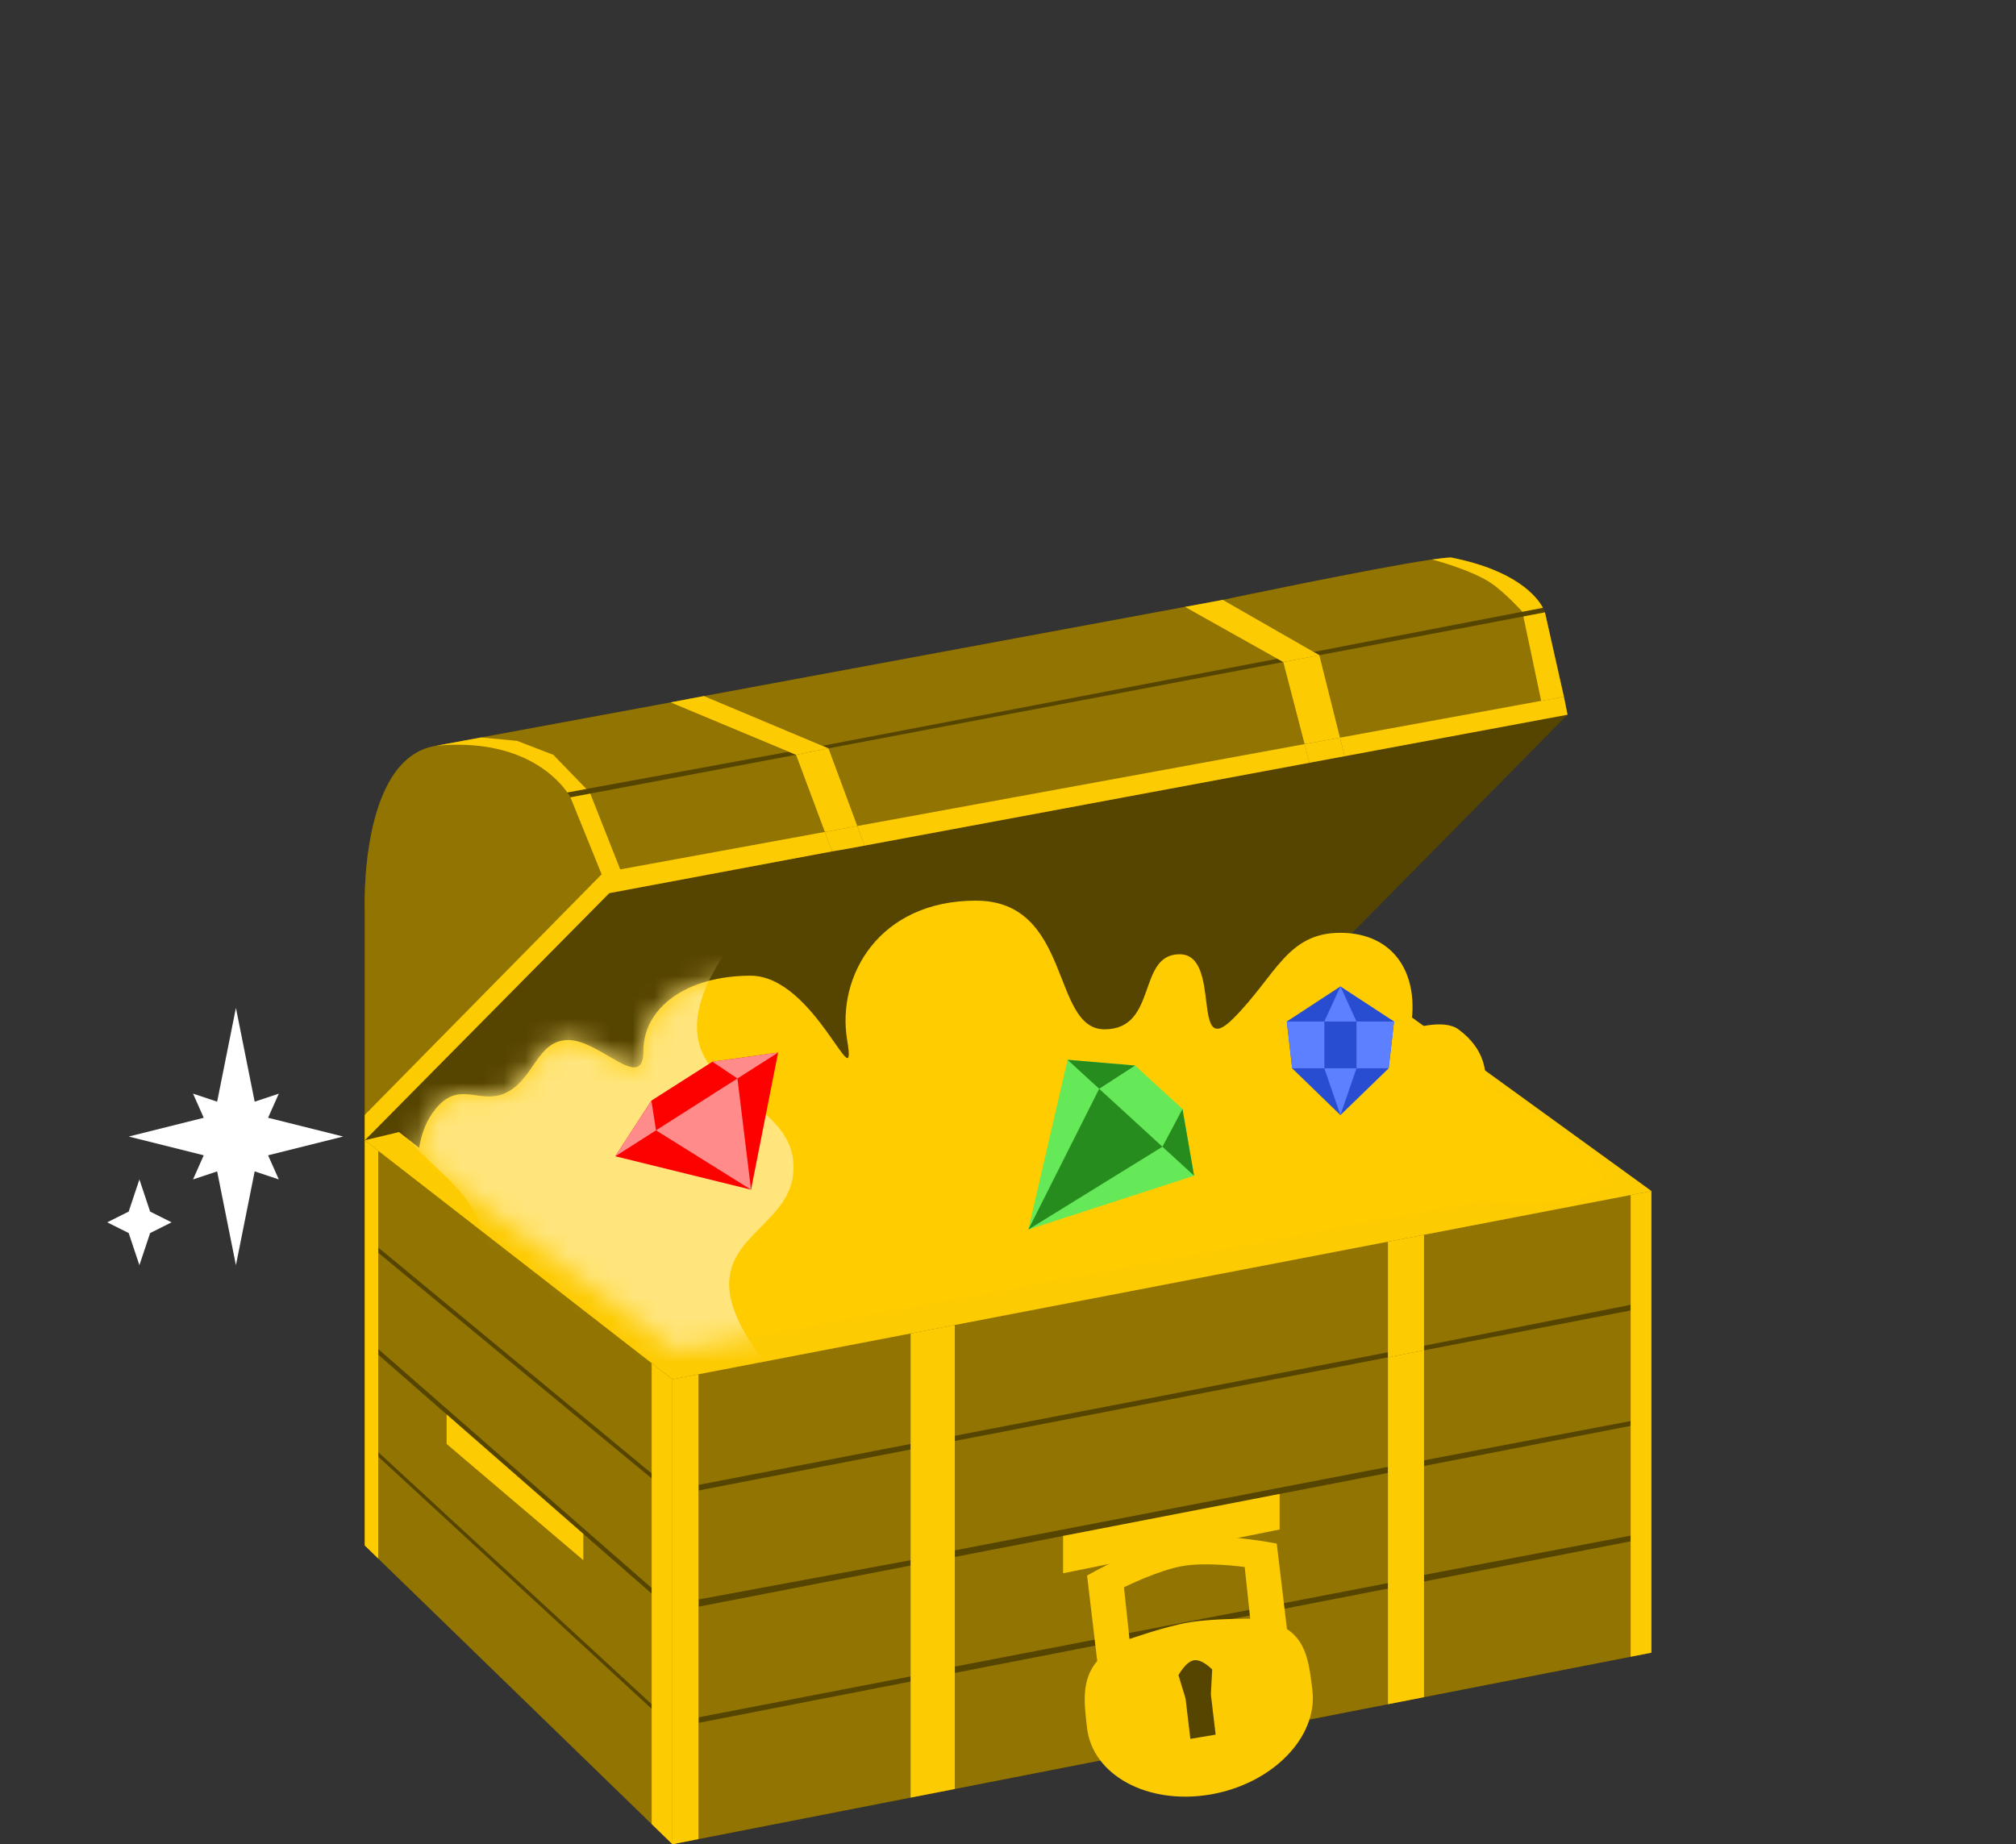 <svg width="94" height="86" viewBox="0 0 94 86" fill="none" xmlns="http://www.w3.org/2000/svg">
<rect x="0" y="0" width="94" height="86" fill="#333333" stroke="none"/>
<path fill-rule="evenodd" clip-rule="evenodd" d="M17.006 42.527V51.992V53.176L17.637 53.666V58.176V58.42V62.908V63.174L17.637 67.718L17.637 67.928V72.681L30.385 85.06V79.688V79.473V74.315L30.385 74.053L30.385 68.942V68.71V63.569L31.352 64.321L32.572 64.086V69.244V69.505V74.588V74.924V80.084V80.343V85.761L42.459 83.827V78.416V78.176V73.006L42.459 72.756L42.459 67.595V67.336V62.185L43.437 61.996L44.521 61.788V66.954V67.197V72.298V72.606V77.718V78.015V83.424L64.715 79.472V74.08V73.824V68.688V68.405L64.715 63.297V63.061L64.715 57.904L65.167 57.818L66.398 57.581V62.756V62.971V68.099V68.362V73.443V73.752V79.143L76.032 77.258V71.876V71.611V66.493V66.267V61.111V60.847V55.728L77 55.542L75.528 54.475L61.938 44.626L73.087 33.328L72.919 32.489L72.035 28.557C72.035 28.557 72.013 28.476 71.94 28.341C71.669 27.841 70.708 26.601 67.66 26C67.49 26 67.182 26.034 66.777 26.092C64.076 26.482 57.016 27.974 57.016 27.974L61.253 30.402L61.518 30.554L62.48 34.399L62.696 35.264L61.917 35.408L61.055 35.569L60.829 34.701L59.835 30.873L59.56 30.72L55.249 28.302L43.995 30.389L32.825 32.461L38.344 34.779L38.631 34.899L39.974 38.519L40.313 39.432L39.577 39.569L38.799 39.702L38.46 38.796L37.116 35.199L36.779 35.058L31.268 32.756L22.433 34.39L20.329 34.779C16.711 35.351 17.006 42.527 17.006 42.527Z" fill="#564501"/>
<path d="M44.521 61.788L43.437 61.996L42.459 62.185V67.336V67.595L42.459 72.756L42.459 73.006V78.176V78.416V83.827L44.521 83.424V78.015V77.718V72.606V72.298V67.197V66.954V61.788Z" fill="#564501"/>
<path d="M31.352 64.321V86L32.572 85.761V80.343V80.084V74.924V74.588V69.505V69.244V64.086L31.352 64.321Z" fill="#564501"/>
<path d="M31.352 86V64.321L30.385 63.569V68.71V68.942L30.385 74.053L30.385 74.315V79.473V79.688V85.06L31.352 86Z" fill="#564501"/>
<path d="M17.006 53.176V72.069L17.637 72.681V67.928L17.637 67.718L17.637 63.174V62.908V58.42V58.176V53.666L17.006 53.176Z" fill="#564501"/>
<path d="M64.715 79.472L66.398 79.143V73.752V73.443V68.362V68.099V62.971L64.715 63.297L64.715 68.405V68.688V73.824V74.08V79.472Z" fill="#564501"/>
<path d="M66.398 57.581L65.167 57.818L64.715 57.904L64.715 63.061V63.297L66.398 62.971V62.756V57.581Z" fill="#564501"/>
<path d="M77 77.069V55.542L76.032 55.728V60.847V61.111V66.267V66.493V71.611V71.876V77.258L77 77.069Z" fill="#564501"/>
<path d="M61.518 30.554L60.676 30.714L59.835 30.873L60.829 34.701L62.48 34.399L61.518 30.554Z" fill="#564501"/>
<path d="M57.016 27.974L55.827 28.195L55.249 28.302L59.56 30.72L59.835 30.873L60.676 30.714L61.518 30.554L61.253 30.402L57.016 27.974Z" fill="#564501"/>
<path d="M32.825 32.461L32.162 32.584L31.268 32.756L36.779 35.058L37.116 35.199L37.958 35.027L38.631 34.899L38.344 34.779L32.825 32.461Z" fill="#564501"/>
<path d="M38.631 34.899L37.958 35.027L37.116 35.199L38.46 38.796L39.974 38.519L38.631 34.899Z" fill="#564501"/>
<path d="M39.577 39.569L40.313 39.432L39.974 38.519L38.46 38.796L38.799 39.702L39.577 39.569Z" fill="#564501"/>
<path d="M61.917 35.408L62.696 35.264L62.48 34.399L60.829 34.701L61.055 35.569L61.917 35.408Z" fill="#564501"/>
<path d="M44.521 61.788L43.437 61.996L42.459 62.185V67.336V67.595L42.459 72.756L42.459 73.006V78.176V78.416V83.827L44.521 83.424V78.015V77.718V72.606V72.298V67.197V66.954V61.788Z" fill="#917401"/>
<path d="M31.352 64.321V86L32.572 85.761V80.343V80.084V74.924V74.588V69.505V69.244V64.086L31.352 64.321Z" fill="#917401"/>
<path d="M31.352 86V64.321L30.385 63.569V68.71V68.942L30.385 74.053L30.385 74.315V79.473V79.688V85.06L31.352 86Z" fill="#917401"/>
<path d="M17.006 53.176V72.069L17.637 72.681V67.928L17.637 67.718L17.637 63.174V62.908V58.42V58.176V53.666L17.006 53.176Z" fill="#917401"/>
<path d="M64.715 79.472L66.398 79.143V73.752V73.443V68.362V68.099V62.971L64.715 63.297L64.715 68.405V68.688V73.824V74.08V79.472Z" fill="#917401"/>
<path d="M66.398 57.581L65.167 57.818L64.715 57.904L64.715 63.061V63.297L66.398 62.971V62.756V57.581Z" fill="#917401"/>
<path d="M77 77.069V55.542L76.032 55.728V60.847V61.111V66.267V66.493V71.611V71.876V77.258L77 77.069Z" fill="#917401"/>
<path d="M61.518 30.554L60.676 30.714L59.835 30.873L60.829 34.701L62.48 34.399L61.518 30.554Z" fill="#917401"/>
<path d="M57.016 27.974L55.827 28.195L55.249 28.302L59.56 30.72L59.835 30.873L60.676 30.714L61.518 30.554L61.253 30.402L57.016 27.974Z" fill="#917401"/>
<path d="M32.825 32.461L32.162 32.584L31.268 32.756L36.779 35.058L37.116 35.199L37.958 35.027L38.631 34.899L38.344 34.779L32.825 32.461Z" fill="#917401"/>
<path d="M38.631 34.899L37.958 35.027L37.116 35.199L38.46 38.796L39.974 38.519L38.631 34.899Z" fill="#917401"/>
<path d="M39.577 39.569L40.313 39.432L39.974 38.519L38.46 38.796L38.799 39.702L39.577 39.569Z" fill="#917401"/>
<path d="M61.917 35.408L62.696 35.264L62.48 34.399L60.829 34.701L61.055 35.569L61.917 35.408Z" fill="#917401"/>
<path fill-rule="evenodd" clip-rule="evenodd" d="M17.006 51.992V42.527C17.006 42.527 16.711 35.351 20.329 34.779L22.433 34.39L31.268 32.756L36.779 35.058L27.341 36.791L26.453 36.954C26.553 37.096 26.598 37.183 26.598 37.183L27.524 37.008L37.116 35.199L38.46 38.796L38.799 39.702L29.291 41.483L28.407 41.649L17.006 53.176V51.992ZM76.032 60.847V55.728L77 55.542L75.528 54.475L61.938 44.626L61.055 44.792L74.563 54.656L31.352 62.756L18.605 52.794L17.006 53.176L17.637 53.666V58.176L30.385 68.71V63.569L31.352 64.321L32.572 64.086V69.244L42.459 67.336V62.185L43.437 61.996L44.521 61.788V66.954L64.715 63.061L64.715 57.904L65.167 57.818L66.398 57.581V62.756L76.032 60.847ZM76.032 61.111L66.398 62.971V68.099L76.032 66.267V61.111ZM66.398 68.362L76.032 66.493V71.611L66.398 73.443V68.362ZM76.032 71.876L66.398 73.752V79.143L76.032 77.258V71.876ZM44.521 72.298V67.197L64.715 63.297L64.715 68.405L44.521 72.298ZM64.715 68.688L44.521 72.606V77.718L64.715 73.824V68.688ZM44.521 78.015L64.715 74.08V79.472L44.521 83.424V78.015ZM42.459 67.595L32.572 69.505V74.588L42.459 72.756L42.459 67.595ZM32.572 74.924L42.459 73.006V78.176L32.572 80.084V74.924ZM42.459 78.416L32.572 80.343V85.761L42.459 83.827V78.416ZM17.637 58.42L30.385 68.942L30.385 74.053L17.637 62.908V58.42ZM30.385 74.315L17.637 63.174L17.637 67.718L30.385 79.473V74.315ZM17.637 72.681V67.928L30.385 79.688V85.06L17.637 72.681ZM50.747 37.489L40.313 39.432L39.974 38.519L38.631 34.899L49.317 32.87L59.835 30.873L60.829 34.701L61.055 35.569L50.747 37.489ZM73.087 33.328L62.696 35.264L62.48 34.399L61.518 30.554L72.035 28.557L72.919 32.489L73.087 33.328ZM71.94 28.341C71.669 27.841 70.708 26.601 67.66 26C67.49 26 67.182 26.034 66.777 26.092C64.076 26.482 57.016 27.974 57.016 27.974L61.253 30.402L70.984 28.526L71.94 28.341ZM59.56 30.72L38.344 34.779L32.825 32.461L43.995 30.389L55.249 28.302L59.56 30.72Z" fill="#917401"/>
<path d="M44.521 61.788L43.437 61.996L42.459 62.185V67.336V67.595L42.459 72.756L42.459 73.006V78.176V78.416V83.827L44.521 83.424V78.015V77.718V72.606V72.298V67.197V66.954V61.788Z" fill="#FDCB02"/>
<path d="M31.352 64.321V86L32.572 85.761V80.343V80.084V74.924V74.588V69.505V69.244V64.086L31.352 64.321Z" fill="#FDCB02"/>
<path d="M31.352 86V64.321L30.385 63.569V68.71V68.942L30.385 74.053L30.385 74.315V79.473V79.688V85.06L31.352 86Z" fill="#FDCB02"/>
<path d="M17.006 53.176V72.069L17.637 72.681V67.928L17.637 67.718L17.637 63.174V62.908V58.42V58.176V53.666L17.006 53.176Z" fill="#FDCB02"/>
<path d="M64.715 79.472L66.398 79.143V73.752V73.443V68.362V68.099V62.971L64.715 63.297L64.715 68.405V68.688V73.824V74.08V79.472Z" fill="#FDCB02"/>
<path d="M66.398 57.581L65.167 57.818L64.715 57.904L64.715 63.061V63.297L66.398 62.971V62.756V57.581Z" fill="#FDCB02"/>
<path d="M77 77.069V55.542L76.032 55.728V60.847V61.111V66.267V66.493V71.611V71.876V77.258L77 77.069Z" fill="#FDCB02"/>
<path d="M61.518 30.554L60.676 30.714L59.835 30.873L60.829 34.701L62.48 34.399L61.518 30.554Z" fill="#FDCB02"/>
<path d="M57.016 27.974L55.827 28.195L55.249 28.302L59.56 30.72L59.835 30.873L60.676 30.714L61.518 30.554L61.253 30.402L57.016 27.974Z" fill="#FDCB02"/>
<path d="M32.825 32.461L32.162 32.584L31.268 32.756L36.779 35.058L37.116 35.199L37.958 35.027L38.631 34.899L38.344 34.779L32.825 32.461Z" fill="#FDCB02"/>
<path d="M38.631 34.899L37.958 35.027L37.116 35.199L38.46 38.796L39.974 38.519L38.631 34.899Z" fill="#FDCB02"/>
<path d="M39.577 39.569L40.313 39.432L39.974 38.519L38.46 38.796L38.799 39.702L39.577 39.569Z" fill="#FDCB02"/>
<path d="M61.917 35.408L62.696 35.264L62.48 34.399L60.829 34.701L61.055 35.569L61.917 35.408Z" fill="#FDCB02"/>
<path fill-rule="evenodd" clip-rule="evenodd" d="M17.006 51.992V53.176L17.637 53.666L30.385 63.569L31.352 64.321L32.572 64.086L42.459 62.185L43.437 61.996L44.521 61.788L54.302 59.907L64.715 57.904L65.167 57.818L66.398 57.581L76.032 55.728L77 55.542L75.528 54.475L61.938 44.626L61.055 44.792L74.563 54.656L31.352 62.756L18.605 52.794L17.006 53.176L28.407 41.649L29.291 41.483L38.799 39.702L38.46 38.796L28.919 40.542L27.524 37.008L26.598 37.183C26.598 37.183 26.553 37.096 26.453 36.954L27.341 36.791L25.799 35.199L24.116 34.55L22.433 34.39L20.329 34.779C24.288 34.401 25.982 36.285 26.453 36.954L26.598 37.183L28.052 40.771L17.006 51.992ZM72.919 32.489L73.087 33.328L72.035 33.524L62.696 35.264L62.48 34.399L71.859 32.683L72.919 32.489ZM60.829 34.701L61.055 35.569L50.747 37.489L40.313 39.432L39.974 38.519L60.829 34.701ZM69.511 27.183C70.168 27.622 70.984 28.526 70.984 28.526L71.94 28.341C71.669 27.841 70.708 26.601 67.66 26C67.49 26 67.182 26.034 66.777 26.092C66.777 26.092 68.572 26.556 69.511 27.183Z" fill="#FDCB02"/>
<path d="M27.198 71.529L20.824 65.959V67.336L27.198 72.756V71.529Z" fill="#FDCB02"/>
<path d="M59.666 69.668L49.569 71.626V73.366L59.666 71.324V69.668Z" fill="#FDCB02"/>
<path d="M72.035 28.557L71.031 28.748L71.859 32.683L72.919 32.489L72.035 28.557Z" fill="#FDCB02"/>
<path fill-rule="evenodd" clip-rule="evenodd" d="M50.686 80.585C50.948 82.785 53.512 84.174 56.413 83.686C59.315 83.198 61.455 81.019 61.193 78.818C61.051 77.627 60.924 76.559 60.007 75.969L59.532 71.983C59.532 71.983 56.793 71.428 54.991 71.731C53.19 72.034 50.687 73.471 50.687 73.471L51.161 77.456C50.417 78.326 50.544 79.394 50.686 80.585ZM55.444 75.656C54.342 75.841 52.665 76.433 52.665 76.433L52.407 74.02C52.407 74.02 54.013 73.219 55.16 73.026C56.306 72.833 58.036 73.074 58.036 73.074L58.294 75.486C58.294 75.486 56.546 75.471 55.444 75.656Z" fill="#FDCB02"/>
<path d="M54.949 78.118C54.949 78.118 55.285 77.487 55.668 77.423C56.052 77.358 56.521 77.854 56.521 77.854L56.459 79.013L56.682 80.891L55.503 81.089L55.28 79.212L54.949 78.118Z" fill="#564501"/>
<path d="M19.5 54C19.5 54 19.5 52.5 20.5 51.5C21.5 50.5 22.404 51.458 23.5 51C24.907 50.411 25 48.5 26.5 48.5C28 48.5 30 51 30 49C30 47 32 45.5 35 45.5C38 45.5 40 51.5 39.5 48.5C39 45.5 41 42 45.5 42C50 42 49 48 51.5 48C54 48 53 44.5 55 44.5C57 44.5 55.5 49.5 57.5 47.5C59.5 45.5 60 43.5 62.5 43.5C65 43.5 66.236 45.425 65.763 48C65.763 48 67.296 47.483 68 48C69.253 48.92 69.345 50.027 69.229 50.747C69.739 50.85 70.819 51.414 73 53C78.5 57 69 56 69 56L31.5 63L19.5 54Z" fill="#FFCC00"/>
<mask id="mask0" mask-type="alpha" maskUnits="userSpaceOnUse" x="19" y="42" width="56" height="21">
<path d="M19.5 54C19.5 54 19.5 52.5 20.5 51.5C21.5 50.5 22.404 51.458 23.5 51C24.907 50.411 25 48.5 26.5 48.5C28 48.5 30 51 30 49C30 47 32 45.5 35 45.5C38 45.5 40 51.5 39.5 48.5C39 45.5 41 42 45.5 42C50 42 49 48 51.5 48C54 48 53 44.5 55 44.5C57 44.5 55.5 49.5 57.5 47.5C59.5 45.5 60 43.5 62.5 43.5C65 43.5 66.236 45.425 65.763 48C65.763 48 67.296 47.483 68 48C69.253 48.92 69.345 50.027 69.229 50.747C69.739 50.85 70.819 51.414 73 53C78.5 57 69 56 69 56L31.5 63L19.5 54Z" fill="#FFCC00"/>
</mask>
<g mask="url(#mask0)">
<path d="M18 41H37C37 41 32.389 44.752 32.5 48C32.606 51.086 37.056 51.413 37 54.5C36.956 56.946 33.9 57.555 34 60C34.093 62.275 37 65 37 65H18C18 65 22.135 61.566 22.5 58.5C22.945 54.77 17.195 53.669 18 50C18.453 47.937 21 47.612 21 45.5C21 43.388 18 41 18 41Z" fill="#FFE57B"/>
</g>
<path d="M30.372 51.325L33.218 49.511L36.281 49.084L35.019 55.478L28.691 53.92L30.372 51.325Z" fill="#FD0101"/>
<path d="M33.218 49.511L36.281 49.084L34.384 50.293L35.019 55.478L30.588 52.711L28.691 53.92L30.372 51.325L30.588 52.711L34.384 50.293L33.218 49.511Z" fill="#FF8B8B"/>
<path d="M60 47.636L62.5 46L65 47.636L64.75 49.818L62.5 52L60.25 49.818L60 47.636Z" fill="#284DD1"/>
<path fill-rule="evenodd" clip-rule="evenodd" d="M60 47.636L60.25 49.818H61.75L62.5 52L63.25 49.818H64.75L65 47.636H63.25L62.5 46L61.75 47.636H60ZM61.75 47.636H63.25V49.818H61.75V47.636Z" fill="#5C80FF"/>
<path d="M52.924 49.689L55.136 51.716L55.676 54.827L47.949 57.337L49.778 49.422L52.924 49.689Z" fill="#65E959"/>
<path d="M55.136 51.716L55.676 54.827L54.201 53.476L47.949 57.337L51.252 50.773L49.778 49.422L52.924 49.689L51.252 50.773L54.201 53.476L55.136 51.716Z" fill="#278C1E"/>
<path d="M6.5 55L6 56.5L5 57L6 57.5L6.5 59L7 57.5L8 57L7 56.5L6.5 55Z" fill="white"/>
<path d="M9.5 52.125L9 51L10.125 51.375L11 47L11.875 51.375L13 51L12.5 52.125L16 53L12.5 53.875L13 55L11.875 54.625L11 59L10.125 54.625L9 55L9.5 53.875L6 53L9.5 52.125Z" fill="white"/>
</svg>
